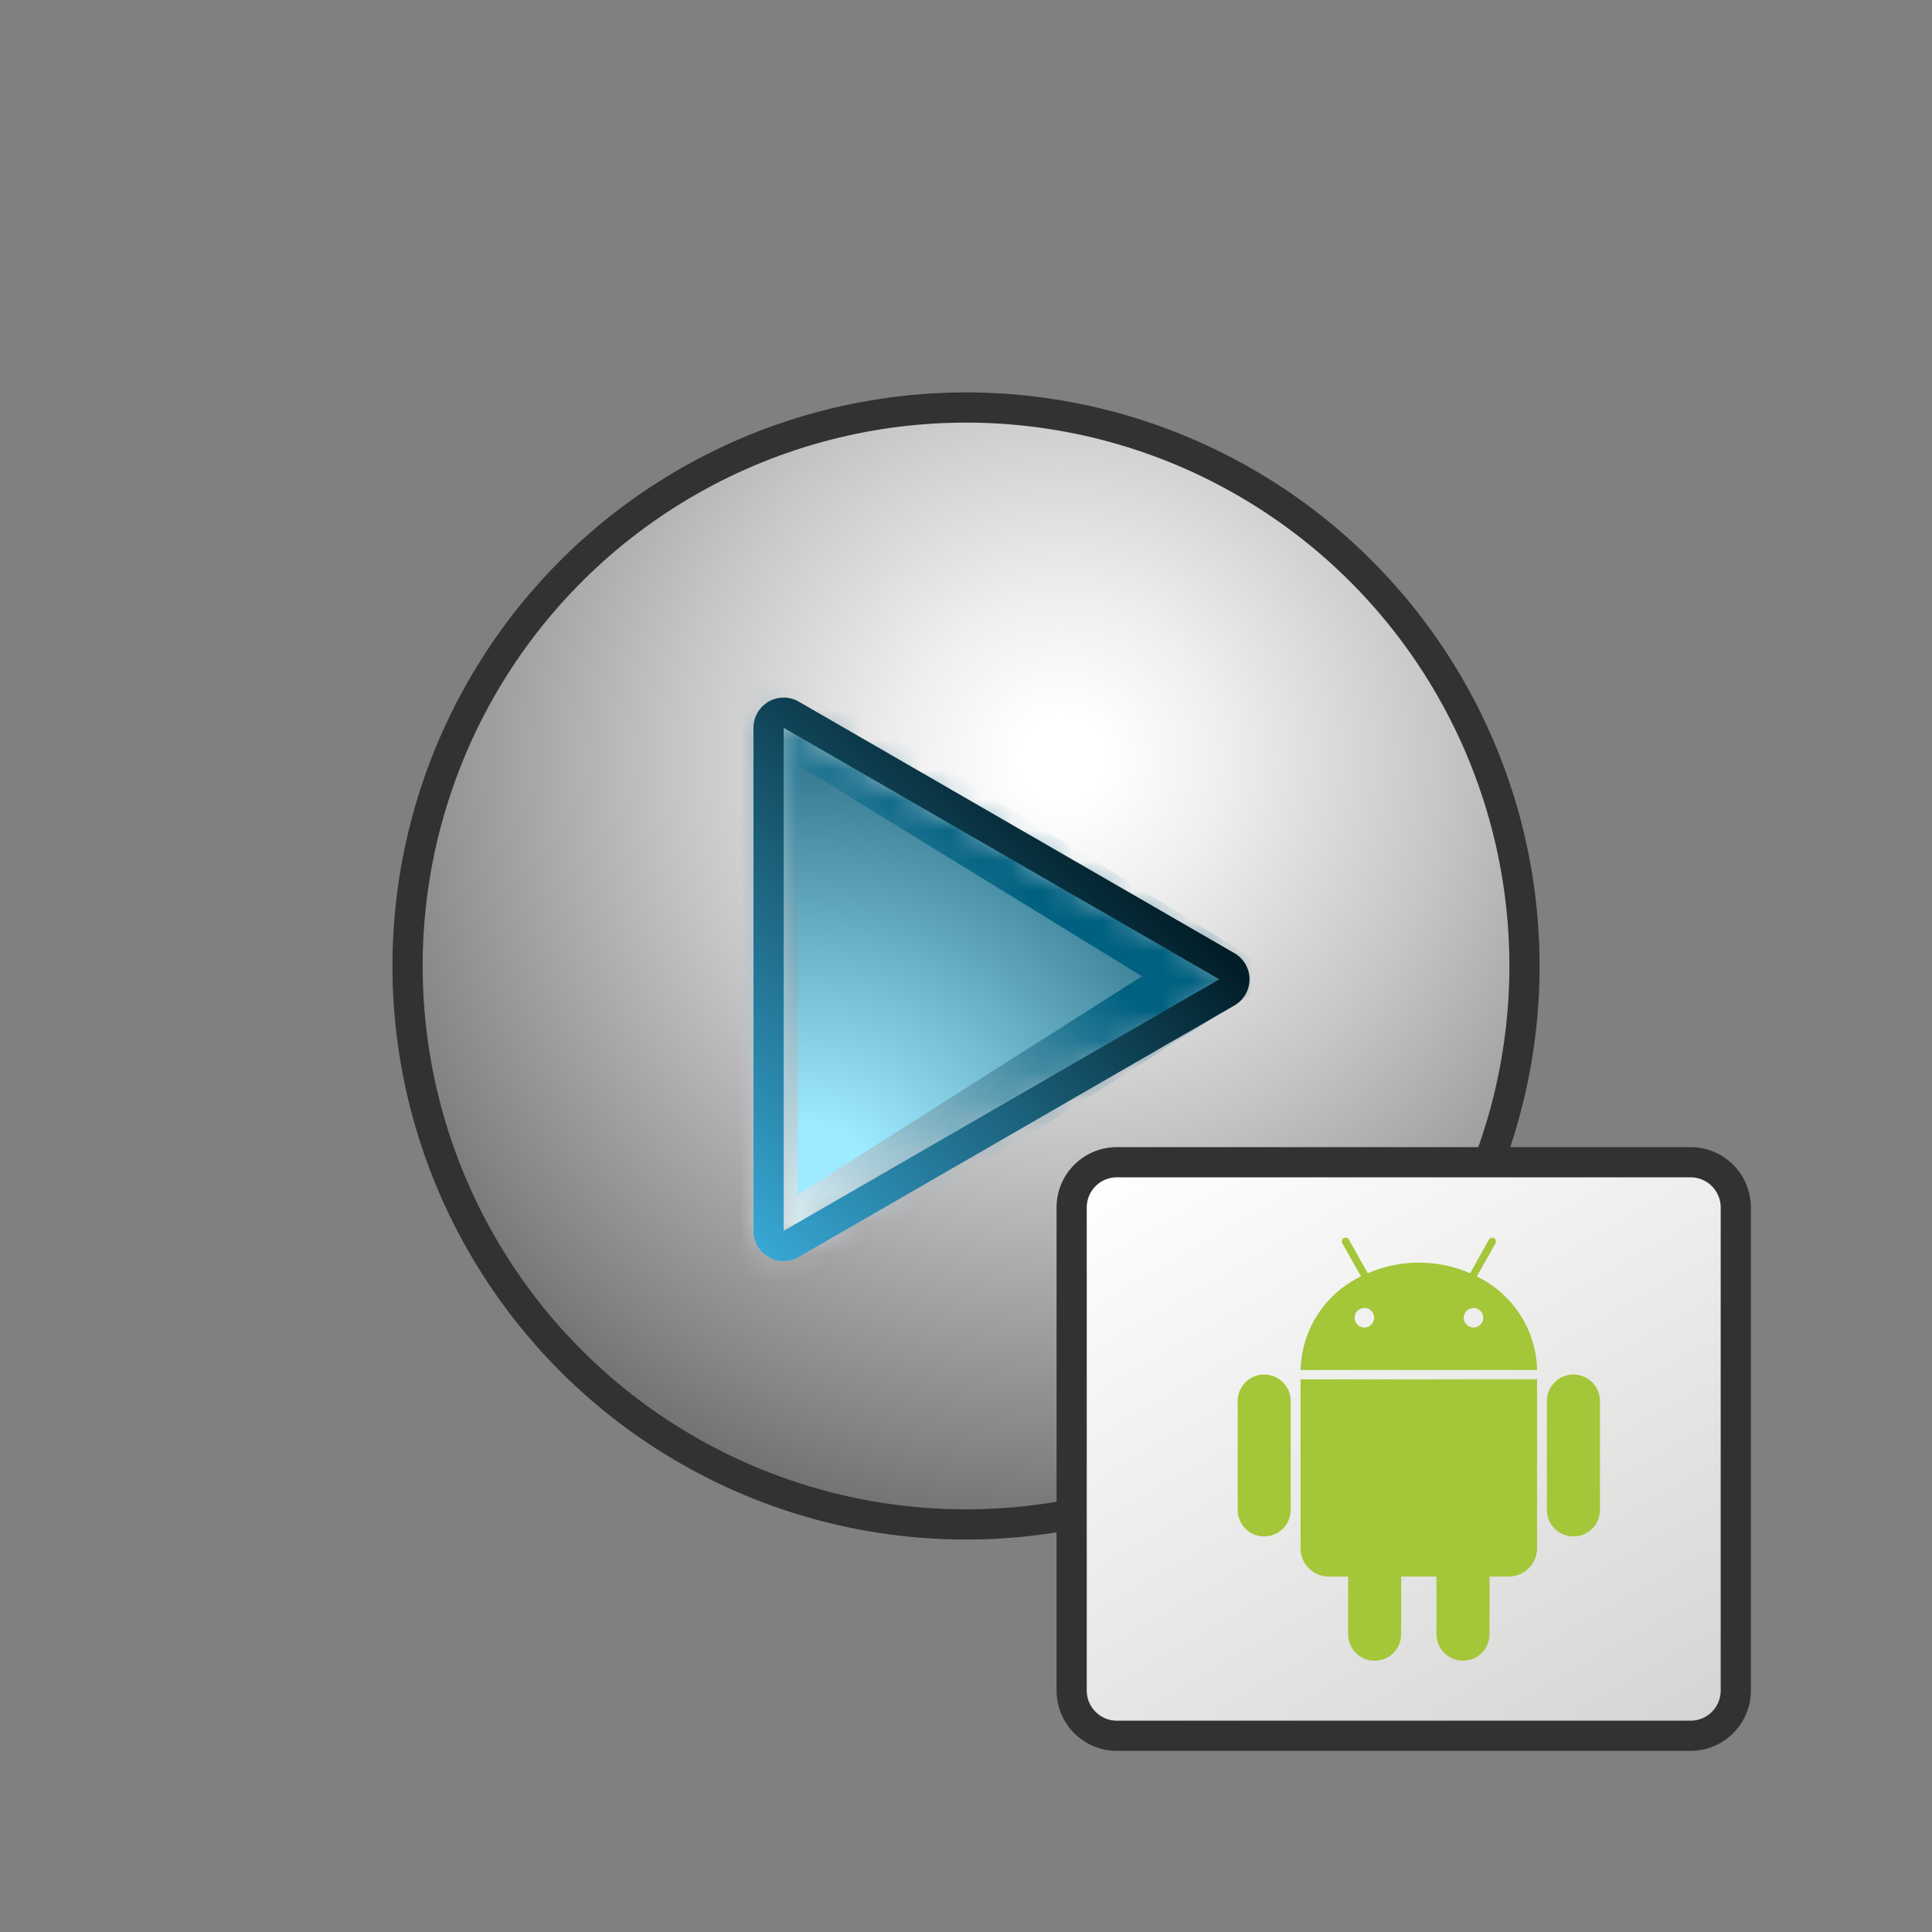 <svg xmlns="http://www.w3.org/2000/svg" xmlns:xlink="http://www.w3.org/1999/xlink" width="64" height="64" viewBox="0 0 64 64">
  <rect x="0" y="0" width="64" height="64" fill="#808080" stroke="none"/>
  <defs>
    <radialGradient id="a" cx="-550.038" cy="194.393" r="55.559" gradientTransform="matrix(0.813, 0.021, -0.021, 0.813, 486.618, -121.271)" gradientUnits="userSpaceOnUse">
      <stop offset="0.032" stop-color="#fff"/>
      <stop offset="0.117" stop-color="#efefef"/>
      <stop offset="0.281" stop-color="#c7c6c7"/>
      <stop offset="0.508" stop-color="#868486"/>
      <stop offset="0.575" stop-color="#716f71"/>
      <stop offset="0.638" stop-color="#424142"/>
      <stop offset="0.695" stop-color="#1d1d1d"/>
      <stop offset="0.726" stop-color="#0f0f0f"/>
    </radialGradient>
    <mask id="b" x="24" y="21" width="18.417" height="23" maskUnits="userSpaceOnUse">
      <polygon points="25.467 23.774 25.467 41.243 26.152 41.243 40.795 32.851 40.795 32.08 25.895 23.774 25.467 23.774" fill="#fff"/>
    </mask>
    <radialGradient id="c" cx="2277.675" cy="2662.255" r="26.498" gradientTransform="translate(2247.012 -1859.631) rotate(90) scale(0.834 0.834)" gradientUnits="userSpaceOnUse">
      <stop offset="0.121" stop-color="#9eeaff"/>
      <stop offset="0.41" stop-color="#68b0c6"/>
      <stop offset="0.812" stop-color="#185971"/>
    </radialGradient>
    <linearGradient id="d" x1="34.986" y1="24.876" x2="19.931" y2="39.931" gradientUnits="userSpaceOnUse">
      <stop offset="0.188" stop-color="#006080"/>
      <stop offset="0.61" stop-color="#98c2d0"/>
      <stop offset="0.866" stop-color="#f0fbff"/>
    </linearGradient>
    <linearGradient id="e" x1="35.408" y1="26.042" x2="22.612" y2="38.839" gradientUnits="userSpaceOnUse">
      <stop offset="0" stop-color="#001b24"/>
      <stop offset="0.497" stop-color="#1c627d"/>
      <stop offset="1" stop-color="#37a7d4"/>
    </linearGradient>
    <linearGradient id="f" x1="39.911" y1="36.588" x2="53.089" y2="59.412" gradientUnits="userSpaceOnUse">
      <stop offset="0" stop-color="#fff"/>
      <stop offset="1" stop-color="#d4d5d3"/>
    </linearGradient>
  </defs>
  <title>863_X3DPLAW_AP_AppIcon_Android_App_r21x</title>
  <g>
    <circle cx="32" cy="32" r="18.5" transform="translate(-0.826 0.848) rotate(-1.5)" stroke="#323232" stroke-linecap="round" stroke-linejoin="round" fill="url(#a)"/>
    <g mask="url(#b)">
      <g>
        <polygon points="24 21 42.417 32.307 24 44 24 21" fill="url(#c)"/>
        <path d="M26.429,25.341l11.4,7-11.4,7.239V25.341M24,21V44L42.417,32.307,24,21Z" fill="url(#d)"/>
      </g>
    </g>
    <path d="M25.96,24.109l14.432,8.332L25.96,40.773V24.109m0-1a1,1,0,0,0-1,1V40.773a1,1,0,0,0,1.5.866l14.432-8.332a1,1,0,0,0,0-1.732L26.46,23.242a1,1,0,0,0-.5-.134Z" fill="url(#e)"/>
  </g>
  <g>
    <g>
      <rect x="35.5" y="38.5" width="22" height="19" rx="1.5" fill="url(#f)"/>
      <path d="M56,39a1,1,0,0,1,1,1V56a1,1,0,0,1-1,1H37a1,1,0,0,1-1-1V40a1,1,0,0,1,1-1H56m0-1H37a2,2,0,0,0-2,2V56a2,2,0,0,0,2,2H56a2,2,0,0,0,2-2V40a2,2,0,0,0-2-2Z" fill="#323232"/>
    </g>
    <g>
      <path d="M53,46.411a.878.878,0,0,0-1.756,0v3.607a.878.878,0,0,0,1.756,0Z" fill="#a4c639"/>
      <path d="M42.756,46.411a.878.878,0,0,0-1.756,0v3.607a.878.878,0,0,0,1.756,0Z" fill="#a4c639"/>
      <g>
        <path d="M48.921,42.285l.619-1.1a.123.123,0,0,0-.049-.168.127.127,0,0,0-.06-.015.124.124,0,0,0-.109.063L48.7,42.178a4.268,4.268,0,0,0-3.39,0l-.626-1.115a.127.127,0,0,0-.17-.048.124.124,0,0,0-.049.168l.62,1.1a3.524,3.524,0,0,0-2,3.1h7.833A3.525,3.525,0,0,0,48.921,42.285Zm-3.729,1.69a.323.323,0,1,1,.328-.323A.326.326,0,0,1,45.192,43.975Zm3.616,0a.323.323,0,1,1,.327-.323A.326.326,0,0,1,48.808,43.975Z" fill="#a4c639"/>
        <path d="M43.083,45.693v5.6a.94.94,0,0,0,.947.934h.629v1.909a.878.878,0,0,0,1.756,0V52.225h1.171v1.909a.878.878,0,0,0,1.756,0V52.225h.628a.94.94,0,0,0,.947-.934v-5.6Z" fill="#a4c639"/>
      </g>
    </g>
  </g>
</svg>
